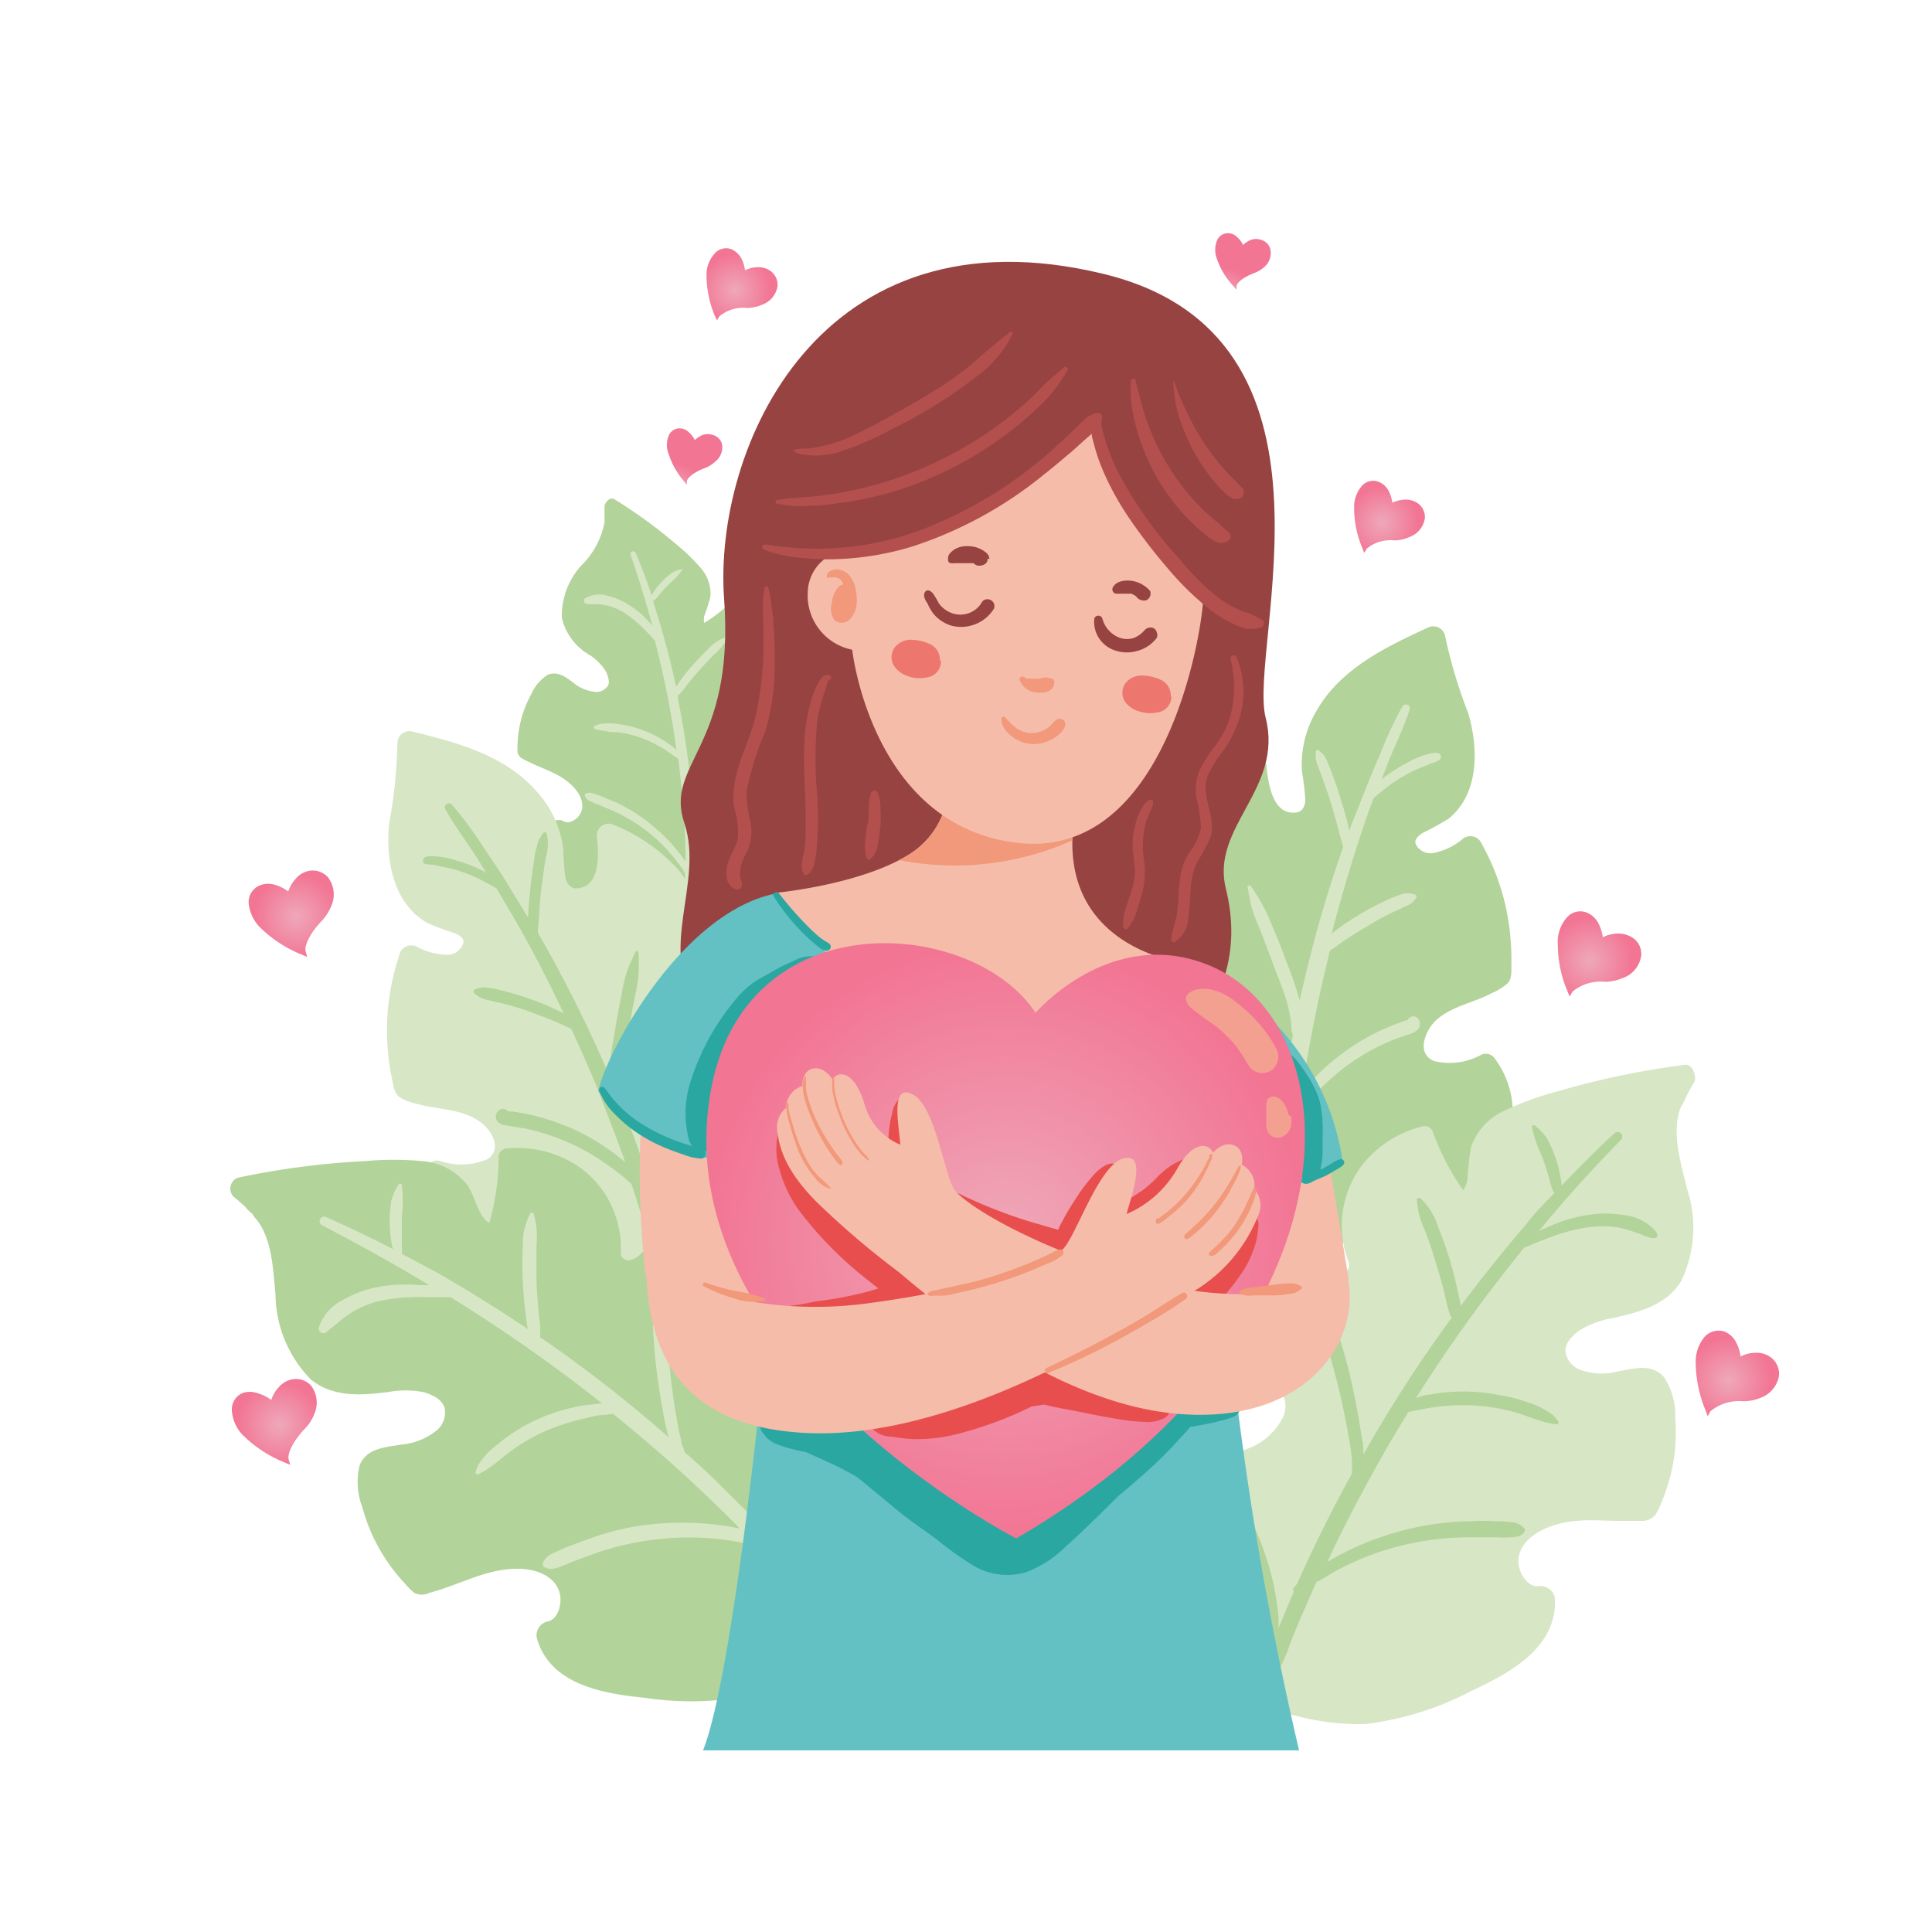 <svg id="Layer_1" data-name="Layer 1" xmlns="http://www.w3.org/2000/svg" xmlns:xlink="http://www.w3.org/1999/xlink" viewBox="0 0 100 100"><defs><style>.cls-1{fill:#b2d399;}.cls-2{fill:#d7e6c5;}.cls-3{fill:#974341;}.cls-4{fill:#f5bda9;}.cls-5{fill:#63c1c3;}.cls-6{fill:#2aa7a1;}.cls-7{fill:url(#radial-gradient);}.cls-8{fill:#f2987b;}.cls-9{fill:#e84e4d;}.cls-10{fill:#f4a091;}.cls-11{fill:#b34f4d;}.cls-12{fill:#ed766e;}.cls-13{fill:url(#radial-gradient-2);}.cls-14{fill:url(#radial-gradient-3);}.cls-15{fill:url(#radial-gradient-4);}.cls-16{fill:url(#radial-gradient-5);}.cls-17{fill:url(#radial-gradient-6);}.cls-18{fill:url(#radial-gradient-7);}.cls-19{fill:url(#radial-gradient-8);}.cls-20{fill:url(#radial-gradient-9);}</style><radialGradient id="radial-gradient" cx="52.05" cy="64.23" r="15.44" gradientUnits="userSpaceOnUse"><stop offset="0" stop-color="#efa8b9"/><stop offset="1" stop-color="#f27594"/></radialGradient><radialGradient id="radial-gradient-2" cx="67.42" cy="-532.23" r="1.86" gradientTransform="translate(-269.12 441.49) rotate(32.2)" xlink:href="#radial-gradient"/><radialGradient id="radial-gradient-3" cx="88.59" cy="-518.77" r="2.2" gradientTransform="translate(-269.12 441.49) rotate(32.2)" xlink:href="#radial-gradient"/><radialGradient id="radial-gradient-4" cx="30.71" cy="-484.93" r="2.2" gradientTransform="translate(96.33 526.55) rotate(-13.22)" xlink:href="#radial-gradient"/><radialGradient id="radial-gradient-5" cx="106.25" cy="-504.22" r="2.2" gradientTransform="translate(-269.12 441.49) rotate(32.2)" xlink:href="#radial-gradient"/><radialGradient id="radial-gradient-6" cx="23.85" cy="-459.54" r="2.2" gradientTransform="translate(96.33 526.55) rotate(-13.22)" xlink:href="#radial-gradient"/><radialGradient id="radial-gradient-7" cx="32.66" cy="-524.56" r="1.86" gradientTransform="translate(-269.12 441.49) rotate(32.2)" xlink:href="#radial-gradient"/><radialGradient id="radial-gradient-8" cx="35.26" cy="-516.2" r="1.29" gradientTransform="matrix(1.07, 0.25, -0.26, 1.08, -137.03, 574.13)" xlink:href="#radial-gradient"/><radialGradient id="radial-gradient-9" cx="58.33" cy="-530.93" r="1.29" gradientTransform="matrix(1.07, 0.25, -0.26, 1.08, -137.03, 574.13)" xlink:href="#radial-gradient"/></defs><path class="cls-1" d="M31.29,27v-.15a.33.33,0,0,1,0-.14c0-.17,0-.33,0-.5s.27-.52.51-.37A25.73,25.73,0,0,1,35,28.17a10,10,0,0,1,1.28,1.24,2,2,0,0,1,.49,1.48,10.21,10.21,0,0,1-.32,1,.83.83,0,0,0,0,.35v0h0v0A7.39,7.39,0,0,0,38,31a.25.25,0,0,1,.36,0,3.42,3.42,0,0,1,1.23,1.94,3.09,3.09,0,0,1-.47,2.36,2.38,2.38,0,0,1-.44.51.08.08,0,0,1,0,0,.27.27,0,0,0,0,.3.69.69,0,0,0,.46.12c.48,0,1-.28,1.5-.31a1.37,1.37,0,0,1,1.35.84,3.26,3.26,0,0,1,.21,1.45,2.49,2.49,0,0,1-.41,1.35,1.62,1.62,0,0,1-1.29.67,8.2,8.2,0,0,0-1.4-.06.83.83,0,0,0-.55.9,2,2,0,0,0,.54,1.19,2.18,2.18,0,0,0,2.6.48,1.83,1.83,0,0,0,.58-.42.32.32,0,0,1,.51.17A6.17,6.17,0,0,1,41.31,48a5.21,5.21,0,0,1-.59.56A3.6,3.6,0,0,1,40,49a.15.15,0,0,1-.16,0,9.6,9.6,0,0,1-3.66.44,7.84,7.84,0,0,1-3.82-.75,9.7,9.7,0,0,1-2.66-2.37c-.84-1-1.86-2.34-1.14-3.69a.45.45,0,0,1,.61-.12.47.47,0,0,0,.25.05.74.74,0,0,0,.34-.14.78.78,0,0,0,.27-.3.74.74,0,0,0,.11-.39c0-.68-.63-1.24-1.2-1.57-.39-.22-.81-.38-1.22-.56-.21-.1-.42-.19-.62-.3a.52.52,0,0,1-.31-.34,3.38,3.38,0,0,1,0-.45,5.7,5.7,0,0,1,.71-2.58,2.19,2.19,0,0,1,.85-1c.53-.23,1,.16,1.38.45a2.1,2.1,0,0,0,1.07.43.7.7,0,0,0,.69-.36.61.61,0,0,0,0-.33,1.25,1.25,0,0,0-.19-.46,2.75,2.75,0,0,0-.77-.75,3,3,0,0,1-1.45-1.94,3.88,3.88,0,0,1,1-2.69,4.24,4.24,0,0,0,1.2-2.2Z"/><path class="cls-2" d="M30.38,30.92a1.42,1.42,0,0,1,1.11-.07,3.24,3.24,0,0,1,1.09.48,4.47,4.47,0,0,1,1,.84,2,2,0,0,1,.19.22c-.34-1.23-.71-2.46-1.13-3.66a.14.14,0,0,1,.27-.1c.3.71.57,1.43.82,2.17h0l.16-.25a3.55,3.55,0,0,1,.4-.47,3,3,0,0,1,.46-.41,1.48,1.48,0,0,1,.54-.21s.06,0,0,.07a5.12,5.12,0,0,1-.36.43c-.14.13-.28.25-.41.39a5.14,5.14,0,0,0-.38.42c-.06.07-.12.15-.19.22a.44.44,0,0,1-.15.12c.13.41.26.82.38,1.23.31,1.06.58,2.12.82,3.2.08-.13.16-.25.25-.37.22-.29.44-.57.68-.83s.49-.53.75-.77a1.92,1.92,0,0,1,.86-.57s.1,0,.08.07a2.42,2.42,0,0,1-.62.77c-.24.24-.46.48-.69.73s-.44.5-.65.76-.2.27-.31.4l-.15.18-.11.08a1.62,1.62,0,0,1,0,.19,41.32,41.32,0,0,1,.7,4.83c.07-.14.15-.27.23-.41.27-.41.55-.82.84-1.22s.6-.78.93-1.16c.15-.18.31-.36.48-.53a1.74,1.74,0,0,1,.29-.25l.33-.18s.14,0,.1.08-.1.22-.16.33a2.34,2.34,0,0,1-.2.27c-.15.18-.32.35-.48.53-.31.36-.62.72-.91,1.1s-.57.76-.84,1.16a6.49,6.49,0,0,0-.39.62c-.06.1-.1.2-.15.3l0,0c.06.76.1,1.53.12,2.3,0,.51,0,1,0,1.53,0,.05,0,.1,0,.16a.09.09,0,0,1,0,.11c0,.13,0,.26,0,.38,0,.28,0,.56,0,.85a2,2,0,0,1,.13-.25,9.18,9.18,0,0,1,.67-1,9,9,0,0,1,1.73-1.7c.33-.25.74-.61,1.18-.54a.08.08,0,0,1,.06.11c-.15.36-.53.54-.83.76a9.89,9.89,0,0,0-.88.72,11.3,11.3,0,0,0-1.49,1.75c-.21.31-.39.64-.61.94v.05a2.17,2.17,0,0,1,0,.26,1.67,1.67,0,0,1-.08.3.23.23,0,0,1-.23.13.23.23,0,0,1-.18-.19,4.27,4.27,0,0,1,0-1l0-1c0-.39,0-.77,0-1.15l0,0c-.13-.19-.26-.39-.41-.57A8.47,8.47,0,0,0,31.8,42L31,41.66a3,3,0,0,1-.41-.17,1,1,0,0,1-.22-.13,1,1,0,0,1-.1-.17.11.11,0,0,1,.06-.13.53.53,0,0,1,.35,0,3.12,3.12,0,0,1,.43.15l.77.32a8.13,8.13,0,0,1,1.31.76,9.3,9.3,0,0,1,2.08,2l.21.3v-.08c0-1.3-.09-2.61-.22-3.9l-.15-1.33-.24-.16c-.16-.12-.33-.24-.51-.35a6.84,6.84,0,0,0-1.15-.57,5.9,5.9,0,0,0-1.24-.3c-.2,0-.41,0-.62-.06a2.74,2.74,0,0,1-.62-.13s0-.09,0-.11a1.47,1.47,0,0,1,.22-.1l.26-.05a2.53,2.53,0,0,1,.55,0,5.73,5.73,0,0,1,1,.18,5.8,5.8,0,0,1,1.91.91,4,4,0,0,1,.34.27,47.2,47.2,0,0,0-1.12-5.66l-.15-.17-.42-.43a6.3,6.3,0,0,0-.93-.78,3.13,3.13,0,0,0-.93-.42,4.5,4.5,0,0,0-.51-.08,4.75,4.75,0,0,1-.53,0A.14.14,0,0,1,30.38,30.92Z"/><path class="cls-1" d="M76.69,43.67a.63.63,0,0,0-1-.23,3.35,3.35,0,0,1-1.55.72.86.86,0,0,1-.85-.44c-.12-.25.12-.46.35-.61A13.48,13.48,0,0,0,75,42.36c1.58-1.31,1.52-3.64,1-5.43a25.66,25.66,0,0,1-1.2-4,.62.62,0,0,0-.86-.46c-2.17,1-4.51,2.11-5.76,4.26a5.45,5.45,0,0,0-.79,3.22,11.39,11.39,0,0,1,.17,1.43c0,.37-.16.65-.51.68-1.23.11-1.41-1.6-1.51-2.49a.61.61,0,0,0-1-.38,9.38,9.38,0,0,0-2.8,2.88,4,4,0,0,0-.17,3.58A4.29,4.29,0,0,0,62.76,47c.32.26.71.64.63,1a.76.76,0,0,1-.19.33,1.88,1.88,0,0,1-.4.29,1.46,1.46,0,0,1-1,.12c-1.16-.35-1.66-1.86-2-2.87a.59.59,0,0,0-.9-.21,4.22,4.22,0,0,0-1.29,3.41,6.08,6.08,0,0,0,1.6,3.62,12.34,12.34,0,0,0,1.58,1.49l.79.61c.2.15.55.33.63.59.15.48-.55.91-.92,1a2.85,2.85,0,0,1-1.88-.27c-1.46-.69-2.25-2.25-3-3.62a.56.56,0,0,0-1.06.16,9.84,9.84,0,0,0,5.1,10.08,6.19,6.19,0,0,0,.63.32,11.81,11.81,0,0,0,1.07.53,12.66,12.66,0,0,0,5.61.91,18.69,18.69,0,0,0,5.81-1.24,7.66,7.66,0,0,0,4.11-3.33,4.68,4.68,0,0,0-.34-5.17.56.56,0,0,0-.66-.16,3.42,3.42,0,0,1-2.46.33c-.89-.39-.49-1.45,0-2,.79-.83,2.05-1,3-1.52a2.9,2.9,0,0,0,.82-.51c.24-.25.18-.72.19-1.06a13.52,13.52,0,0,0-.13-2A12.07,12.07,0,0,0,76.69,43.67Z"/><path class="cls-2" d="M74.58,39.12c-.08-.27-.57-.11-.75-.07a4.38,4.38,0,0,0-.92.39,6.75,6.75,0,0,0-.82.48c-.2.13-.39.27-.57.41.1-.28.21-.56.32-.84.37-.92.82-1.83,1.13-2.77.08-.23-.26-.36-.38-.16A19.22,19.22,0,0,0,71.45,39c-.35.8-.68,1.61-1,2.42C70.24,42,70,42.5,69.84,43h0a15,15,0,0,0-.39-1.46c-.14-.48-.29-.94-.47-1.41-.09-.24-.18-.48-.28-.72a2.85,2.85,0,0,0-.16-.3c-.08-.11-.19-.17-.27-.27a.1.1,0,0,0-.17.07c0,.11,0,.23,0,.34a1.89,1.89,0,0,0,.09.34c.08.23.18.46.26.69.17.47.33.93.47,1.4s.27.92.39,1.39c.06.24.12.47.2.71l0,.1c-.3.83-.57,1.67-.83,2.52-.55,1.77-1,3.57-1.41,5.38a19.28,19.28,0,0,0-.64-1.9c-.26-.69-.52-1.37-.8-2a8,8,0,0,0-.46-1,8.61,8.61,0,0,0-.62-1,.09.09,0,0,0-.17.07c.06.36.13.72.22,1.07a9,9,0,0,0,.38,1c.26.66.51,1.32.76,2s.52,1.29.71,2a8.4,8.4,0,0,1,.19,1c0,.18,0,.36.08.55v0q-.3,1.62-.54,3.24c-.14,1-.26,2-.37,3,0,.09,0,.18,0,.28l-.23-.23A4.9,4.9,0,0,0,64.52,59a5.29,5.29,0,0,0-1.46-.46,2.85,2.85,0,0,0-.77,0,2,2,0,0,0-.73.29.11.11,0,0,0,0,.2c.22,0,.42.14.64.18s.44,0,.66.08a4.9,4.9,0,0,1,2.39,1.11,4.25,4.25,0,0,1,.48.47,1.29,1.29,0,0,1,.16.17,2.46,2.46,0,0,1,0,.26A4.14,4.14,0,0,0,66,62.8c.07.21.41.3.52.07a2.43,2.43,0,0,0,.2-.63,4.91,4.91,0,0,0,.06-.67c0-.45.07-.89.12-1.34.07-.85.17-1.7.28-2.54.11-.16.23-.31.35-.46a13.92,13.92,0,0,1,1.31-1.35,10.93,10.93,0,0,1,3.14-2c.32-.14.66-.25,1-.36a.82.82,0,0,0,.44-.28.43.43,0,0,0-.05-.55.32.32,0,0,0-.51.11l0,0-.22.06-.42.15c-.29.12-.59.24-.87.38a10.74,10.74,0,0,0-1.57.92,11.1,11.1,0,0,0-2.4,2.24c.2-1.38.45-2.76.73-4.13.22-1.07.46-2.14.73-3.21l.51-.36c.43-.31.89-.59,1.35-.86A14.69,14.69,0,0,1,72,47.26c.23-.11.48-.21.71-.33a1.12,1.12,0,0,0,.6-.47.1.1,0,0,0-.06-.15,1.11,1.11,0,0,0-.78,0,6.74,6.74,0,0,0-.74.3,16,16,0,0,0-1.47.79,12.54,12.54,0,0,0-1.33.92q.8-3.09,1.84-6.11l.33-.9.36-.3q.36-.3.75-.57c.28-.18.56-.34.85-.49s.59-.25.88-.38S74.66,39.39,74.58,39.12Z"/><path class="cls-2" d="M87.08,57.18l.11-.22a1,1,0,0,0,.09-.21c.13-.25.26-.49.41-.73s-.06-1-.52-.9a42.14,42.14,0,0,0-6.48,1.35,15.88,15.88,0,0,0-2.78,1,3.26,3.26,0,0,0-1.77,1.89,16.37,16.37,0,0,0-.19,1.7,1.31,1.31,0,0,1-.22.54l0,0s0,0,0,0l0,0a12.79,12.79,0,0,1-1.56-3,.44.44,0,0,0-.53-.3,5.65,5.65,0,0,0-3.2,2.09,5.2,5.2,0,0,0-.61,5,.36.36,0,0,1,0,.09.4.4,0,0,1-.09.27.43.43,0,0,1-.19.15,1.2,1.2,0,0,1-.78-.15c-.72-.33-1.3-1.1-2-1.49a2.28,2.28,0,0,0-2.61.34,5.29,5.29,0,0,0-1.32,2A4.17,4.17,0,0,0,62.46,69a2.67,2.67,0,0,0,1.48,1.91,13.17,13.17,0,0,1,2.16.87,1.37,1.37,0,0,1,.21,1.75,3.3,3.3,0,0,1-1.64,1.42,3.66,3.66,0,0,1-4.25-1.06,3.86,3.86,0,0,1-.6-1,.51.51,0,0,0-.88-.1,10.27,10.27,0,0,0-1.51,9.39A8.46,8.46,0,0,0,58,83.34a6.49,6.49,0,0,0,.84,1.13.3.3,0,0,0,.25.09,16,16,0,0,0,5.23,3.18,13.09,13.09,0,0,0,6.3,1.5A15.77,15.77,0,0,0,76.2,87.5c2-.93,4.43-2.26,4.28-4.79a.76.76,0,0,0-.85-.61.66.66,0,0,1-.4-.09,1.25,1.25,0,0,1-.42-.44,1.55,1.55,0,0,1-.21-.65,1.34,1.34,0,0,1,.11-.67c.46-1,1.81-1.44,2.89-1.53.75-.07,1.49,0,2.24,0,.38,0,.76,0,1.14,0a.87.87,0,0,0,.7-.31,3.36,3.36,0,0,0,.32-.66,9.19,9.19,0,0,0,.71-4.39,3.54,3.54,0,0,0-.59-2.09c-.65-.72-1.58-.43-2.39-.28a3.35,3.35,0,0,1-1.91-.08,1.19,1.19,0,0,1-.8-1,1,1,0,0,1,.19-.52,2.22,2.22,0,0,1,.61-.57,5,5,0,0,1,1.67-.6c1.34-.3,2.77-.66,3.53-1.92a6.4,6.4,0,0,0,.3-4.77C87,60.2,86.49,58.59,87,57.3A.61.61,0,0,1,87.08,57.18Z"/><path class="cls-1" d="M85.73,63.78a2.45,2.45,0,0,0-1.63-.88,6,6,0,0,0-2,0,7.86,7.86,0,0,0-2,.62l-.45.2C81,62.08,82.44,60.48,83.9,59a.24.24,0,0,0-.34-.34c-.94.87-1.85,1.78-2.73,2.71h0a4,4,0,0,0-.07-.5,5.7,5.7,0,0,0-.27-1,6,6,0,0,0-.41-.93,2.62,2.62,0,0,0-.67-.7c-.06,0-.12,0-.11.09a4.82,4.82,0,0,0,.25.9c.11.29.25.57.35.86s.2.59.28.89.08.32.13.47a.89.89,0,0,0,.15.29c-.49.53-1,1-1.43,1.59-1.19,1.38-2.33,2.81-3.43,4.27a5.88,5.88,0,0,0-.14-.73c-.12-.58-.27-1.16-.44-1.73s-.38-1.12-.6-1.67A3.29,3.29,0,0,0,73.5,62c-.06,0-.16,0-.16.06a4.06,4.06,0,0,0,.4,1.59c.19.51.37,1,.54,1.57s.32,1.06.46,1.6c.06.27.12.55.19.82s.07.25.11.37a1.24,1.24,0,0,0,.1.2l-.19.26a69.35,69.35,0,0,0-4.38,6.82c0-.26,0-.52-.07-.78-.12-.81-.26-1.62-.43-2.43s-.36-1.6-.6-2.38c-.11-.38-.22-.76-.36-1.14a3,3,0,0,0-.26-.58c-.12-.18-.27-.32-.39-.5s-.22-.06-.2.06,0,.4,0,.6a3.45,3.45,0,0,0,.11.54c.11.38.25.76.36,1.14.23.75.44,1.52.62,2.29s.34,1.55.47,2.33a9.87,9.87,0,0,1,.16,1.2c0,.19,0,.38,0,.57v.06c-.62,1.12-1.21,2.26-1.77,3.4-.37.76-.72,1.53-1.07,2.3l-.17.21a.17.17,0,0,0,0,.21c-.08.19-.17.38-.25.58-.18.42-.36.86-.54,1.29,0-.16,0-.31,0-.46a13,13,0,0,0-.31-2A15.4,15.4,0,0,0,64.41,78c-.33-.6-.69-1.43-1.41-1.64a.13.13,0,0,0-.16.13,3.41,3.41,0,0,0,.72,1.72,15.7,15.7,0,0,1,.83,1.7,18,18,0,0,1,1,3.68c.1.6.15,1.23.28,1.83l0,.09c0,.13-.11.26-.16.4a2.85,2.85,0,0,0-.08.51.35.35,0,0,0,.26.34.36.36,0,0,0,.4-.16,7.14,7.14,0,0,0,.68-1.52c.2-.49.4-1,.61-1.47s.5-1.17.77-1.75l.06,0c.34-.19.67-.4,1-.58a13.77,13.77,0,0,1,2.12-.93A14.89,14.89,0,0,1,76,79.57c.49,0,1,0,1.47,0a5.86,5.86,0,0,0,.73,0,1.4,1.4,0,0,0,.41-.06.71.71,0,0,0,.27-.18.16.16,0,0,0,0-.23.83.83,0,0,0-.5-.29,6.34,6.34,0,0,0-.75-.07c-.46,0-.92-.05-1.39,0a14.12,14.12,0,0,0-2.51.23,15.18,15.18,0,0,0-4.49,1.57l-.54.3.06-.12c.93-2,1.94-3.87,3-5.74.37-.64.75-1.27,1.14-1.9l.46-.09c.34-.06.67-.13,1-.17a10.94,10.94,0,0,1,2.14-.06,9.79,9.79,0,0,1,2.08.39c.33.1.65.23,1,.34a4.32,4.32,0,0,0,1,.23c.09,0,.11-.11.07-.16s-.17-.22-.26-.31A3.41,3.41,0,0,0,80,73a3.12,3.12,0,0,0-.83-.38,8.72,8.72,0,0,0-1.67-.43,9.42,9.42,0,0,0-3.51,0c-.22,0-.46.1-.7.17a80.65,80.65,0,0,1,5.6-7.78l.34-.14c.31-.14.62-.26.94-.37a9.2,9.2,0,0,1,1.93-.53,5,5,0,0,1,1.69,0,6.18,6.18,0,0,1,.84.24c.28.09.53.22.83.29S85.85,64,85.73,63.78Z"/><path class="cls-2" d="M20.67,49.4a.64.64,0,0,1,.9-.4,3.43,3.43,0,0,0,1.65.42.89.89,0,0,0,.76-.6c.06-.26-.21-.43-.47-.53a11.94,11.94,0,0,1-1.37-.51c-1.8-1-2.18-3.28-2-5.14a25.41,25.41,0,0,0,.43-4.16.62.62,0,0,1,.76-.62c2.32.57,4.82,1.23,6.45,3.11a5.39,5.39,0,0,1,1.38,3,13.55,13.55,0,0,0,.1,1.43c.09.37.29.61.63.58,1.23-.12,1.09-1.84,1-2.73a.61.61,0,0,1,.89-.55A9.15,9.15,0,0,1,35.1,45a4,4,0,0,1,.83,3.49,4.36,4.36,0,0,1-1,1.55c-.26.32-.58.76-.43,1.09a.67.67,0,0,0,.24.29,1.57,1.57,0,0,0,.45.21,1.48,1.48,0,0,0,1-.07c1.08-.57,1.29-2.14,1.46-3.2a.58.58,0,0,1,.84-.38,4.21,4.21,0,0,1,1.91,3.11,6,6,0,0,1-.9,3.86,13.13,13.13,0,0,1-1.27,1.76l-.66.74c-.17.18-.48.43-.51.7-.06.5.71.79,1.09.81a2.86,2.86,0,0,0,1.8-.61c1.3-1,1.79-2.64,2.23-4.11a.56.56,0,0,1,1.07,0,9.85,9.85,0,0,1-3.13,10.85c-.18.15-.37.29-.56.43s-.63.5-.95.72a12.53,12.53,0,0,1-5.34,1.94A18.22,18.22,0,0,1,27.42,68a7.59,7.59,0,0,1-4.66-2.5,4.65,4.65,0,0,1-.63-5.14.58.58,0,0,1,.62-.28A3.42,3.42,0,0,0,25.23,60c.8-.55.21-1.51-.39-1.94-.94-.68-2.21-.62-3.28-.93a2.76,2.76,0,0,1-.89-.35c-.29-.21-.32-.68-.39-1a12.18,12.18,0,0,1,.39-6.34Z"/><path class="cls-1" d="M21.9,44.54c0-.29.54-.22.72-.21a4.18,4.18,0,0,1,1,.21,8,8,0,0,1,.9.31l.64.31-.48-.77c-.54-.84-1.15-1.65-1.63-2.51-.12-.21.19-.4.34-.23A19.7,19.7,0,0,1,25,43.82c.49.73,1,1.46,1.43,2.2.31.49.61,1,.91,1.49v0c0-.5.06-1,.11-1.51s.12-1,.2-1.46c0-.26.09-.52.15-.77a1.19,1.19,0,0,1,.1-.32,2.53,2.53,0,0,1,.21-.32.1.1,0,0,1,.18,0,3.43,3.43,0,0,1,.06.34,1.94,1.94,0,0,1,0,.34c0,.25-.09.49-.13.73-.07.49-.14,1-.2,1.46s-.1,1-.12,1.44l-.06.73a.41.41,0,0,0,0,.11c.44.76.87,1.54,1.28,2.32.87,1.64,1.66,3.32,2.39,5a19.05,19.05,0,0,1,.28-2c.11-.72.25-1.44.39-2.16a8.66,8.66,0,0,1,.26-1.12,9.47,9.47,0,0,1,.43-1,.09.09,0,0,1,.18,0,10,10,0,0,1,0,1.09,7.83,7.83,0,0,1-.17,1.08c-.14.69-.26,1.39-.39,2.08s-.26,1.37-.32,2.07a6.81,6.81,0,0,0,0,1c0,.19,0,.37,0,.55,0,0,0,0,0,0,.4,1,.78,2,1.14,3.08s.63,1.93.92,2.9c0,.09.05.18.08.26l.18-.25a4.81,4.81,0,0,1,1.08-1.08,5.88,5.88,0,0,1,1.35-.73,3.16,3.16,0,0,1,.75-.18,2.29,2.29,0,0,1,.77.15.12.12,0,0,1,0,.21c-.2.09-.39.21-.6.29s-.42.13-.63.21a4.81,4.81,0,0,0-1.19.62,5.12,5.12,0,0,0-1,.91,5.44,5.44,0,0,0-.39.55l-.13.2a2.17,2.17,0,0,1,.07.24,4,4,0,0,1,.23,1.52c0,.22-.35.37-.49.16a2.14,2.14,0,0,1-.32-.57c-.08-.21-.13-.43-.19-.65-.11-.43-.23-.86-.36-1.3-.23-.81-.48-1.63-.75-2.44-.14-.13-.28-.26-.43-.38a14.68,14.68,0,0,0-1.53-1.09,11.23,11.23,0,0,0-3.47-1.39c-.34-.07-.69-.12-1-.17a.79.79,0,0,1-.49-.19.4.4,0,0,1,0-.54.32.32,0,0,1,.52,0h0l.22,0,.44.07c.32.06.63.12.94.21a12,12,0,0,1,1.71.6,11.31,11.31,0,0,1,2.77,1.76c-.46-1.32-1-2.63-1.48-3.92-.42-1-.86-2-1.32-3l-.57-.26c-.48-.22-1-.41-1.48-.59a13.68,13.68,0,0,0-1.54-.47c-.25-.06-.51-.11-.76-.18a1.21,1.21,0,0,1-.67-.35.11.11,0,0,1,0-.17,1.13,1.13,0,0,1,.77-.09,6.74,6.74,0,0,1,.78.16c.54.14,1.08.31,1.6.5a13.07,13.07,0,0,1,1.48.66c-.91-1.93-1.89-3.82-3-5.66l-.49-.83-.4-.22c-.28-.15-.56-.3-.85-.42a7.32,7.32,0,0,0-.93-.33c-.31-.09-.62-.13-.93-.21S21.87,44.81,21.9,44.54Z"/><path class="cls-1" d="M13.08,62.85l-.18-.16a.86.86,0,0,1-.16-.18c-.2-.19-.4-.37-.63-.55a.6.6,0,0,1,.2-1,41.34,41.34,0,0,1,6.56-.86,16.26,16.26,0,0,1,3,0,3.27,3.27,0,0,1,2.29,1.2c.34.47.45,1.06.74,1.54a1.38,1.38,0,0,0,.38.44l0,0h.05a12.43,12.43,0,0,0,.48-3.38.43.43,0,0,1,.39-.45,5.69,5.69,0,0,1,3.72.91,5.12,5.12,0,0,1,2.14,3.36,4.69,4.69,0,0,1,.07,1.12s0,.07,0,.1a.43.43,0,0,0,.17.22.46.46,0,0,0,.23.08,1.13,1.13,0,0,0,.69-.4c.57-.54.86-1.46,1.44-2.08a2.27,2.27,0,0,1,2.58-.54,5.51,5.51,0,0,1,1.93,1.49,4.29,4.29,0,0,1,1.05,2.09,2.68,2.68,0,0,1-.77,2.29c-.53.55-1.32.89-1.75,1.53a1.38,1.38,0,0,0,.38,1.72,3.26,3.26,0,0,0,2,.8,3.65,3.65,0,0,0,3.66-2.4A3.73,3.73,0,0,0,44,68.6a.52.52,0,0,1,.8-.39,10.26,10.26,0,0,1,4.52,8.37,8.73,8.73,0,0,1-.07,1.35,6.34,6.34,0,0,1-.43,1.34.26.26,0,0,1-.2.17,15.94,15.94,0,0,1-3.89,4.73,13.13,13.13,0,0,1-5.45,3.5,16,16,0,0,1-5.89.21c-2.17-.22-4.93-.67-5.61-3.11a.74.74,0,0,1,.59-.85.66.66,0,0,0,.35-.22,1.22,1.22,0,0,0,.25-.56,1.38,1.38,0,0,0,0-.67,1.31,1.31,0,0,0-.32-.6c-.78-.82-2.18-.76-3.24-.49-.72.18-1.41.47-2.11.72-.36.13-.72.25-1.09.35a.85.85,0,0,1-.76,0,3.65,3.65,0,0,1-.52-.52A9.29,9.29,0,0,1,18.75,78a3.6,3.6,0,0,1-.13-2.17c.37-.89,1.35-.92,2.16-1.06a3.35,3.35,0,0,0,1.78-.7A1.2,1.2,0,0,0,23,72.82a1.08,1.08,0,0,0-.36-.44,2.25,2.25,0,0,0-.76-.33,4.84,4.84,0,0,0-1.78,0c-1.36.17-2.83.3-4-.64A6.37,6.37,0,0,1,14.26,67c-.13-1.3-.17-3-1.09-4Z"/><path class="cls-2" d="M16.53,68.64a2.4,2.4,0,0,1,1.25-1.37,5.79,5.79,0,0,1,1.85-.67,7.79,7.79,0,0,1,2.1-.08l.49,0c-1.82-1.09-3.68-2.13-5.56-3.1a.24.24,0,0,1,.21-.43c1.17.52,2.33,1.07,3.47,1.66h0a2.56,2.56,0,0,1-.1-.48,7,7,0,0,1-.07-1,6.77,6.77,0,0,1,.08-1,2.52,2.52,0,0,1,.4-.88c0-.06.13,0,.14,0a5.81,5.81,0,0,1,.06.93c0,.31-.05.62-.05.93s0,.63,0,.94c0,.16,0,.32,0,.48a.93.93,0,0,1,0,.33c.63.33,1.26.67,1.88,1,1.58.91,3.12,1.87,4.64,2.89-.05-.24-.08-.49-.11-.74-.07-.58-.13-1.18-.15-1.77a17.61,17.61,0,0,1,0-1.78,3.35,3.35,0,0,1,.38-1.68.1.1,0,0,1,.18,0,4.22,4.22,0,0,1,.15,1.62c0,.56,0,1.11,0,1.67s.05,1.1.1,1.66c0,.28.07.56.09.84,0,.13,0,.26,0,.39s0,.14,0,.22l.26.17a71.75,71.75,0,0,1,6.39,5c-.07-.25-.14-.5-.19-.76-.16-.81-.29-1.62-.4-2.43s-.18-1.63-.22-2.45c0-.4,0-.79,0-1.19a4.62,4.62,0,0,1,.06-.64c0-.2.14-.39.2-.59s.19-.14.22,0,.13.37.17.57a3.31,3.31,0,0,1,.07.55c0,.4,0,.8,0,1.19,0,.79.09,1.59.17,2.37s.19,1.58.33,2.36a11.93,11.93,0,0,0,.24,1.19c0,.18.11.36.17.54a.14.14,0,0,0,0,.06c1,.85,1.88,1.73,2.78,2.63.6.59,1.19,1.2,1.77,1.81l.24.14a.16.16,0,0,1,.08.19c.14.16.28.31.43.46l.94,1.05a3.74,3.74,0,0,1-.12-.45,13,13,0,0,1-.35-2,15.1,15.1,0,0,1,.12-4c.11-.69.18-1.58.79-2a.14.14,0,0,1,.2.07A3.58,3.58,0,0,1,42.23,75,16.91,16.91,0,0,0,42,76.86a17.35,17.35,0,0,0,.22,3.81c.1.61.27,1.22.34,1.83l.06.07.28.32a4.09,4.09,0,0,1,.25.46.37.37,0,0,1-.14.41.36.36,0,0,1-.43,0,7.26,7.26,0,0,1-1.14-1.21l-1.06-1.19c-.43-.47-.86-.93-1.3-1.39l-.08,0c-.38-.07-.76-.16-1.14-.22a13.62,13.62,0,0,0-2.3-.17,14.94,14.94,0,0,0-4.6.77q-.69.24-1.38.51c-.22.09-.45.19-.68.27a1.42,1.42,0,0,1-.41.08.85.85,0,0,1-.31-.09.16.16,0,0,1-.08-.21.82.82,0,0,1,.38-.44c.22-.12.45-.22.68-.32.43-.17.86-.34,1.3-.49A13.51,13.51,0,0,1,32.92,79a15.2,15.2,0,0,1,4.76,0l.6.11-.09-.1q-2.28-2.31-4.76-4.42c-.56-.48-1.13-.95-1.7-1.41l-.47.06c-.34,0-.67.1-1,.18a11.23,11.23,0,0,0-2,.64,9.57,9.57,0,0,0-1.83,1.06c-.28.2-.54.43-.81.64a4.84,4.84,0,0,1-.88.56c-.09,0-.15-.07-.12-.14a2.79,2.79,0,0,1,.14-.37,4.06,4.06,0,0,1,.26-.36,3.59,3.59,0,0,1,.66-.63,8.94,8.94,0,0,1,1.43-1,9.48,9.48,0,0,1,3.34-1.11c.22,0,.46-.06.71-.07a80.63,80.63,0,0,0-7.85-5.5l-.37,0-1,0a10.3,10.3,0,0,0-2,.14,4.93,4.93,0,0,0-2.3,1.06,8.75,8.75,0,0,1-.69.55A.24.24,0,0,1,16.53,68.64Z"/><path class="cls-3" d="M57.13,14.18C42.38,10.59,36.91,23.25,37.48,31s-3.1,8.5-2.06,11.6S34,49.1,36.11,52.2,58.51,57,60.92,54.5s3.33-5.29,2.53-8.5,3-5.17,2.06-8.85S70.34,17.39,57.13,14.18Z"/><path class="cls-4" d="M68.81,60.28s.56,3.26,1,5.94c0,0-1.51,1.56-1.7,1.64s-3.94.23-4.25-.08.15-4.48.65-5.24,1.53-2.38,1.8-2.76S68.81,60.28,68.81,60.28Z"/><path class="cls-4" d="M33.27,56.79a47.43,47.43,0,0,0,.12,9c.37,3.31,5.86,3.59,5.93,3.67a4.44,4.44,0,0,0,1.5-2.37,13,13,0,0,0-.5-4.37c-.61-1.49-1.5-4.13-2.22-4.71A7.84,7.84,0,0,0,35,56.91,10.39,10.39,0,0,1,33.27,56.79Z"/><path class="cls-5" d="M69.51,60.24a13,13,0,0,0-8.27-10.41,26.48,26.48,0,0,1-2.35,2.4c-.15-.06-18.64-6-18.64-6-5,.92-8.92,8.36-9.28,10.25,0,0,2,3,8.52,4.2l-.1,11.23s-1.47,14.78-3,18.69H67.24a170.9,170.9,0,0,1-3.53-20.76c0-.18,3.25-8.55,3.25-8.55A4.45,4.45,0,0,0,69.51,60.24Z"/><path class="cls-6" d="M42.14,49.5a1.85,1.85,0,0,0-1.11.26,9.8,9.8,0,0,0-1,.49c-.3.19-.62.35-.93.54a4.4,4.4,0,0,0-.91.81,12.39,12.39,0,0,0-2.4,4.24A5.41,5.41,0,0,0,35.66,59a.83.83,0,0,0,.17.32l-.2-.06c-.27-.08-.53-.17-.79-.27a9.26,9.26,0,0,1-1.45-.71,6.17,6.17,0,0,1-1.16-.87,6.51,6.51,0,0,1-.51-.54c-.15-.19-.29-.4-.45-.58a.16.16,0,0,0-.26.15,3.41,3.41,0,0,0,.84,1.25,7,7,0,0,0,1.21,1,8.08,8.08,0,0,0,1.52.78c.27.11.55.21.82.3a3,3,0,0,0,.88.2.26.26,0,0,0,.22-.39.57.57,0,0,0,.18,0,.84.84,0,0,0,.58-1c0-.1,0-.19-.07-.29s0,0,0-.06a.43.43,0,0,1,0-.05v0h0a3.22,3.22,0,0,1,0-.62.76.76,0,0,1,0-.15v-.15s0-.09,0-.14c0-.21.1-.42.16-.62s.12-.38.19-.57a2.6,2.6,0,0,0,.1-.25l0-.08,0-.1c.14-.32.29-.63.46-.94a15.27,15.27,0,0,1,1.12-1.75h0l.06-.08c0-.06.1-.13.16-.19s.28-.35.41-.53l.27-.4h0l.06-.07.2-.24a4.06,4.06,0,0,1,.81-.68,3.36,3.36,0,0,0,1-.67A.25.25,0,0,0,42.14,49.5Z"/><path class="cls-6" d="M37.18,58.21v-.06h0Z"/><path class="cls-6" d="M69.45,60c-.21,0-.39.14-.57.25s-.34.2-.52.29l0,0,0-.11a4,4,0,0,0,.1-.92c0-.26,0-.53,0-.8A6.83,6.83,0,0,0,68.31,57a5.13,5.13,0,0,0-.69-1.41,6.37,6.37,0,0,0-.44-.62c-.13-.16-.31-.4-.53-.44a.19.19,0,0,0-.23.13,1.24,1.24,0,0,0,.08.63c0,.23.11.45.15.68.08.41,0,.83.1,1.27a13.33,13.33,0,0,1,.08,1.41c0,.52-.06,1-.09,1.54a.81.81,0,0,0,.69.8.21.21,0,0,0-.06.1.14.14,0,0,0,.06.14c.16.11.41,0,.56-.1l.58-.25c.18-.09.35-.19.52-.29l.25-.15c.1-.07.21-.13.24-.26A.19.19,0,0,0,69.45,60Z"/><path class="cls-6" d="M64.14,72.73c-.09-.16-.45-.09-.58,0s-.47.16-.72.22-.61.19-.91.3a.88.88,0,0,0-.32-.66.84.84,0,0,0-1.09.06c-.25.25-.46.54-.7.8l-.38.4-.13.07a2.22,2.22,0,0,0-.57.39c-.26.27-.5.56-.76.83l-.79.8L55.9,77l-.83.67-.39.32-.17.13-.08.07,0,0q-.45.33-.93.63l-.3.21-.17.12a1.3,1.3,0,0,0-.19.22s0,0,0,0l-.14-.07c-.3-.15-.59-.32-.87-.49s-.57-.37-.84-.56L50.56,78l-.18-.13-.14-.11c-.53-.42-1.05-.87-1.56-1.31s-1.1-1-1.68-1.42a5.68,5.68,0,0,0-1-.57.68.68,0,0,0-.18-.26,1.17,1.17,0,0,0-.66-.27l-.3,0-.73-.08-.77-.08-.35,0h-.09l-.15,0c-.48-.07-1-.17-1.44-.26-.24,0-.48-.11-.72-.14a2,2,0,0,0-.49,0,1,1,0,0,0-.24,0l-.13,0c-.06,0-.08,0-.05,0a.48.48,0,0,0-.21.8c.05.06.14.19.22.27a2.09,2.09,0,0,0,.39.27A6.52,6.52,0,0,0,41,75c.24.07.49.12.74.17l.71.32c.38.18.76.34,1.13.53l.51.28.23.13.12.09.08.06c.62.51,1.22,1,1.85,1.53s1.43,1.06,2.14,1.59a16.16,16.16,0,0,0,2,1.41,3.43,3.43,0,0,0,2.59.27A5.84,5.84,0,0,0,55.21,80c.61-.53,1.18-1.1,1.76-1.66l.93-.92c.74-.61,1.46-1.24,2.15-1.9.29-.29.57-.57.84-.87s.49-.51.71-.79c.48-.08,1-.17,1.44-.29a5.75,5.75,0,0,0,.71-.2C64,73.31,64.29,73,64.14,72.73Z"/><path class="cls-4" d="M49.09,40.43A4.32,4.32,0,0,1,47,44.26c-2.5,1.53-6.74,1.94-6.74,1.94s3.63,6.13,9.19,6.54,11.8-2.91,11.8-2.91S53.89,49,55.83,41.2c0,0-4.7-1.84-5-1.79A12.18,12.18,0,0,0,49.09,40.43Z"/><path class="cls-7" d="M52.6,79.63s-18.12-9.31-15.84-23c1.68-10.1,13.59-9.15,16.84-4.21,0,0,3.9-4.55,9-2.45C70.25,53.16,70.51,69.21,52.6,79.63Z"/><path class="cls-8" d="M55.5,43.5a9.72,9.72,0,0,1,.33-2.3s-4.7-1.84-5-1.79a12.18,12.18,0,0,0-1.73,1A4.32,4.32,0,0,1,47,44.26a5,5,0,0,1-.46.26A14.94,14.94,0,0,0,55.5,43.5Z"/><path class="cls-4" d="M44.36,28.49a2.24,2.24,0,0,0-2.55,2.14,2.87,2.87,0,0,0,2.3,3s1,9.14,8.58,10S62.18,33,62.28,31c0,0-5.25-5.57-5.56-9.09C56.72,22,50.75,28.23,44.36,28.49Z"/><path class="cls-8" d="M44.29,30.51a1.54,1.54,0,0,0-.3-.69.91.91,0,0,0-.66-.35.75.75,0,0,0-.33.07.38.38,0,0,0-.13.09.46.46,0,0,0-.07.16.08.08,0,0,0,.12.1l.09,0,.07,0a.37.37,0,0,1,.18,0,.46.46,0,0,1,.28.15.67.67,0,0,1,.1.21.49.49,0,0,0-.25.14,1.4,1.4,0,0,0-.33.79,1.06,1.06,0,0,0,.13.92.59.59,0,0,0,.86-.12,1.27,1.27,0,0,0,.29-.71A2.65,2.65,0,0,0,44.29,30.51Z"/><path class="cls-9" d="M48.08,65.65c-.07,0-.07,0,0,0a.38.38,0,0,0-.21,0,1,1,0,0,0-.44.15l-.23.14h0l-.47-.34-.24-.18-.13-.09v0c-.64-.49-1.26-1-1.87-1.53l-.21-.17L44,63.39c-.16-.12-.31-.25-.46-.38l-.47-.39-.41-.34a6.2,6.2,0,0,1-1.4-1.67,5.08,5.08,0,0,1-.43-1.12,4.11,4.11,0,0,1-.12-.61c0-.2,0-.41,0-.62a.13.13,0,0,0-.24-.07,2.53,2.53,0,0,0-.28,1.11,3.36,3.36,0,0,0,.13,1.14,6.67,6.67,0,0,0,1,2.16,19.42,19.42,0,0,0,3.56,3.63l.58.46-.23.07c-.32.1-.65.18-1,.26a19.23,19.23,0,0,1-2,.34,17.93,17.93,0,0,1-2.18.33.07.07,0,0,0,0,.13,2.05,2.05,0,0,0,1.11.29c.37,0,.73,0,1.1,0,.72,0,1.44-.08,2.15-.15a11.36,11.36,0,0,0,2.16-.45l0,0,.06,0a1.28,1.28,0,0,0,1,.23.69.69,0,0,0,.48-.83l-.06-.16a.91.91,0,0,0,.37-.58A.46.46,0,0,0,48.08,65.65Z"/><path class="cls-9" d="M47.11,59.67c0-.06,0-.12,0-.18a.5.5,0,0,0,0-.12c0-.07,0-.08,0,0,0-.26-.06-.48-.08-.79s0-.53,0-.79a1.9,1.9,0,0,0-.05-.86.28.28,0,0,0-.39-.1,1.41,1.41,0,0,0-.42.84,4.69,4.69,0,0,0-.16.91,4,4,0,0,0,0,.85,1.84,1.84,0,0,0,.33,1.08.51.51,0,0,0,.85-.22A1.41,1.41,0,0,0,47.11,59.67Z"/><path class="cls-9" d="M57.9,60.42c-.34-.49-1,.07-1.26.36a9.25,9.25,0,0,0-1,1.33,13,13,0,0,0-.81,1.4l-.06.14-.23-.06-.82-.24c-.53-.15-1.06-.32-1.58-.51s-1-.38-1.49-.59l-.76-.34a1.74,1.74,0,0,0-.83-.24.19.19,0,0,0-.18.24,1.61,1.61,0,0,0,.57.62l.72.53c.5.36,1,.71,1.53,1a9,9,0,0,0,1.7.85,8.39,8.39,0,0,0,.85.27h0v0a.57.57,0,0,0,.29.51.64.64,0,0,0,.3.08.56.56,0,0,0,.51-.29,1.91,1.91,0,0,0,.16-.32.81.81,0,0,0,.36-.8.7.7,0,0,0,0-.14,2,2,0,0,1,.1-.26,12.8,12.8,0,0,1,.59-1.31,13.74,13.74,0,0,1,.76-1.27,3.16,3.16,0,0,1,.38-.44C57.8,60.87,58.05,60.63,57.9,60.42Z"/><path class="cls-9" d="M61.6,59.89a3.77,3.77,0,0,0-.92.4,4.19,4.19,0,0,0-.8.66,5.88,5.88,0,0,1-.76.67c-.29.19-.58.39-.89.58s-1.1.51-.94,1.11a.61.61,0,0,0,.62.43,1.51,1.51,0,0,0,.7-.3A7.29,7.29,0,0,0,60.34,62a8.5,8.5,0,0,0,.72-1,10.13,10.13,0,0,1,.61-1A.08.08,0,0,0,61.6,59.89Z"/><path class="cls-9" d="M64.93,62.84a.26.26,0,0,0-.3,0,.87.87,0,0,0-.36.48c-.09.2-.2.39-.31.59a11.55,11.55,0,0,1-.67,1.1,11.21,11.21,0,0,1-.82,1c-.3.33-.62.65-.95,1a3,3,0,0,0-.48.58,1.72,1.72,0,0,0-.09.19c0-.06,0-.16,0,.06a.51.51,0,0,0,0,.4.7.7,0,0,0,.92.2,2.45,2.45,0,0,0,.63-.48,12.11,12.11,0,0,0,1.83-2.15A5.75,5.75,0,0,0,65,64.33a3.88,3.88,0,0,0,.12-.76A.83.83,0,0,0,64.93,62.84Z"/><path class="cls-9" d="M60.37,72.75a.46.46,0,0,0-.18-.13,2.15,2.15,0,0,0-.87-.22c-.33-.05-.65-.11-1-.18s-.69-.15-1-.23a.62.62,0,0,0-.14-.36.64.64,0,0,0-.68-.23l-.33-.05-.5,0H55.5a.69.69,0,0,0,0-.68.78.78,0,0,0-.87-.35,3.89,3.89,0,0,0-1,.47l-.16.09a1.2,1.2,0,0,0-.5,0l-.19.08h0a.3.3,0,0,0-.26.15s0,0-.06.09a.46.46,0,0,0-.06.23l-.49.23-.38.17-.12.05-.25.1a21,21,0,0,1-3.81,1.08c-.35.06-.7.15-1,.19s-.88,0-1.19.25a.36.36,0,0,0,0,.45,1.35,1.35,0,0,0,1,.41,8.8,8.8,0,0,0,1.15.13,8.36,8.36,0,0,0,2.17-.25,19.61,19.61,0,0,0,3.92-1.44l0,0h0l.65-.1c.65.17,1.32.27,2,.41s1.35.27,2,.37a8.34,8.34,0,0,0,1.11.11,1.91,1.91,0,0,0,1.06-.17.41.41,0,0,0,.19-.13A.35.35,0,0,0,60.37,72.75Z"/><path class="cls-4" d="M69.78,66.22a19.06,19.06,0,0,1-11.12-.12c-6-1.93-8.65-3.81-9.21-4.45s-1-4.37-2.2-5-.71,1.66-.65,2.6a3.22,3.22,0,0,1-1.88-2.19c-.58-1.79-1.43-1.58-1.63-1.18,0,0-.39-.69-1-.57s-.56.9-.56.9a1.2,1.2,0,0,0-.84,1.13,1.31,1.31,0,0,0-.44,1.3c.11.95.57,2.24,2.38,3.92a43,43,0,0,0,3.77,3.19c.52.36,7.13,6.51,14,7.37S70.43,69.69,69.78,66.22Z"/><path class="cls-4" d="M33.43,65.64a20.21,20.21,0,0,0,11.33,1.84c6.43-.84,9.5-2.22,10.19-2.76s1.87-4.36,3.17-4.75.42,2,.19,2.87a5.5,5.5,0,0,0,2.59-2.29c.92-1.67,1.74-1.3,1.88-.88,0,0,.51-.62,1.09-.39s.4,1,.4,1a1.21,1.21,0,0,1,.65,1.26,1.27,1.27,0,0,1,.21,1.36,8,8,0,0,1-3.45,4,43.22,43.22,0,0,1-4.42,2.47c-.59.26-8.44,5.15-15.54,4.8S33.55,69.27,33.43,65.64Z"/><path class="cls-8" d="M54.91,64.67a.86.86,0,0,0-.38.13l-.44.22-.87.38c-.57.23-1.16.45-1.76.64s-1.17.34-1.77.47l-.89.19-.49.11A.35.35,0,0,0,48,67,.08.08,0,0,0,48,67a.31.31,0,0,0,.31.06l.49,0c.3,0,.59-.1.88-.16.63-.14,1.26-.3,1.88-.49s1.21-.4,1.8-.64l.86-.37a2.12,2.12,0,0,0,.8-.46A.18.18,0,0,0,54.91,64.67Z"/><path class="cls-8" d="M61.18,66.93c-.58.33-1.14.72-1.71,1.07s-1.15.69-1.74,1c-1.17.65-2.38,1.24-3.59,1.82-.14.07,0,.31.11.25a35.44,35.44,0,0,0,3.63-1.73c.59-.32,1.18-.65,1.76-1a19.45,19.45,0,0,0,1.73-1.1C61.56,67.12,61.39,66.8,61.18,66.93Z"/><path class="cls-8" d="M62.75,59.77c0-.09-.18,0-.16.07s0,.12-.05.16l-.11.21c-.06.12-.12.25-.19.37s-.3.48-.47.71a7.18,7.18,0,0,1-1.14,1.26c-.12.1-.23.2-.36.29s-.19.14-.29.22,0,0,0,0a.29.29,0,0,1-.1,0,.08.08,0,0,0-.05.1.37.37,0,0,0,0,.15.16.16,0,0,0,.2,0,2.6,2.6,0,0,0,.38-.27l.36-.28c.23-.2.45-.42.66-.64a6.79,6.79,0,0,0,1-1.52,3.82,3.82,0,0,0,.21-.46A.59.59,0,0,0,62.75,59.77Z"/><path class="cls-8" d="M64.16,60.33a1.45,1.45,0,0,0-.22.36l-.23.4c-.15.26-.31.51-.48.76a10.1,10.1,0,0,1-1.16,1.38l-.38.35-.18.16-.08.07h0a.3.3,0,0,0-.13.18.12.12,0,0,0,.18.13,1.22,1.22,0,0,0,.19-.12l.18-.15.35-.32c.22-.21.43-.44.63-.67a8.83,8.83,0,0,0,1-1.53q.13-.24.24-.48a1.7,1.7,0,0,0,.16-.48A.06.06,0,0,0,64.16,60.33Z"/><path class="cls-8" d="M64.85,61.59a4.16,4.16,0,0,0-.22.48l-.22.48a10.11,10.11,0,0,1-.53.9,6.23,6.23,0,0,1-.67.79c-.12.13-.25.25-.38.37l-.2.18-.08.1s-.06,0,0,0,0,0,0,0,.07.14.14.13a.71.71,0,0,0,.38-.23,6.65,6.65,0,0,0,.65-.65,6.52,6.52,0,0,0,1-1.57c.07-.15.13-.32.19-.48a2.11,2.11,0,0,0,.12-.51A.07.07,0,0,0,64.85,61.59Z"/><path class="cls-8" d="M45,60.07a.64.64,0,0,0-.1-.18l-.15-.16c-.1-.11-.2-.23-.29-.35a5.52,5.52,0,0,1-.48-.77,7.93,7.93,0,0,1-.69-1.77,3.12,3.12,0,0,1-.11-.85c0-.08,0-.16,0-.22a0,0,0,0,0,0,0c-.12.06-.11.3-.11.41a2.31,2.31,0,0,0,.06.52,5.82,5.82,0,0,0,.3,1,7.08,7.08,0,0,0,.86,1.69,3.53,3.53,0,0,0,.34.41l.19.18a.44.44,0,0,0,.23.1S45,60.09,45,60.07Z"/><path class="cls-8" d="M43.6,60.13a2.27,2.27,0,0,0-.29-.4A10.19,10.19,0,0,1,42.26,58a8.06,8.06,0,0,1-.42-1.1,3.15,3.15,0,0,1-.13-.61,5.61,5.61,0,0,0,0-.58,0,0,0,0,0-.05,0,.92.92,0,0,0-.11.46,3.05,3.05,0,0,0,.05.52,5.28,5.28,0,0,0,.33,1,10.4,10.4,0,0,0,.93,1.82c.09.14.19.28.29.41l.14.19a.62.62,0,0,0,.18.18C43.58,60.33,43.64,60.24,43.6,60.13Z"/><path class="cls-8" d="M43,61.49a7.18,7.18,0,0,0-.63-.6,4,4,0,0,1-.55-.73,8.93,8.93,0,0,1-.77-1.89c-.06-.2-.12-.39-.17-.59l-.07-.28a2.91,2.91,0,0,0,0-.31s-.07,0-.08,0a1.14,1.14,0,0,0,0,.52,4.72,4.72,0,0,0,.13.54c.1.35.2.71.33,1.05a5.05,5.05,0,0,0,1,1.77,1.44,1.44,0,0,0,.84.57A0,0,0,0,0,43,61.49Z"/><path class="cls-10" d="M66,54.17c-.09-.16-.19-.32-.29-.48A7.62,7.62,0,0,0,64,51.89a3.18,3.18,0,0,0-1.26-.66,1.92,1.92,0,0,0-.86,0c-.2.06-.5.22-.5.47a.75.75,0,0,0,.28.48l.11.09.18.14.11.08.16.12.11.08c-.07-.05-.2-.14.11.09l.22.14.21.15h0l.12.09a8.55,8.55,0,0,1,.81.78c.06.06.11.13.16.19a.39.39,0,0,1,.08.1c.11.13,0,0,0,0s.11.16.14.2l.18.26a5.48,5.48,0,0,0,.31.52.84.84,0,0,0,1.24.11A.93.93,0,0,0,66,54.17Z"/><path class="cls-10" d="M66.65,57.54a.82.82,0,0,0-.1-.26.94.94,0,0,0-.23-.32.53.53,0,0,0-.28-.18.39.39,0,0,0-.45.15.08.08,0,0,0,0,0s0,0,0,.05a.69.69,0,0,0-.05.13.19.19,0,0,0,0,.08.86.86,0,0,0,0,.17v.06a1.22,1.22,0,0,0,0,.26,1.49,1.49,0,0,1,0,.21l0,.2,0-.17a1.36,1.36,0,0,0,0,.3.76.76,0,0,0,.1.39.62.62,0,0,0,.35.27l.16,0a.51.51,0,0,0,.29-.08.71.71,0,0,0,.29-.28.94.94,0,0,0,.1-.28,1.75,1.75,0,0,0,0-.46C66.68,57.74,66.67,57.64,66.65,57.54Z"/><path class="cls-8" d="M39.58,67.21a7.31,7.31,0,0,0-1.53-.39,12.36,12.36,0,0,1-1.55-.44c-.11,0-.18.13-.08.19a7.79,7.79,0,0,0,1.53.62,3.17,3.17,0,0,0,1.61.15C39.62,67.32,39.63,67.23,39.58,67.21Z"/><path class="cls-8" d="M67.35,66.58a1,1,0,0,0-.34-.14,1.62,1.62,0,0,0-.44,0c-.3,0-.6.06-.9.09l-.87.11c-.22,0-.54.08-.68.27a0,0,0,0,0,0,0,1,1,0,0,0,.71.14l.9,0c.29,0,.58,0,.87-.06a2.14,2.14,0,0,0,.44-.08,1.42,1.42,0,0,0,.33-.21A.08.08,0,0,0,67.35,66.58Z"/><path class="cls-6" d="M43,49c0-.17-.21-.23-.34-.32a3.27,3.27,0,0,1-.37-.28c-.24-.21-.47-.44-.69-.67a18.25,18.25,0,0,1-1.28-1.49c-.12-.15-.38,0-.27.16A10.39,10.39,0,0,0,41.28,48a9.63,9.63,0,0,0,.72.71l.37.31c.14.1.32.24.49.17A.19.19,0,0,0,43,49Z"/><path class="cls-11" d="M65.28,32.06a6.1,6.1,0,0,0-.57-.29c-.2-.07-.4-.13-.59-.21A5.65,5.65,0,0,1,63,30.89,12.91,12.91,0,0,1,61.11,29a21.88,21.88,0,0,1-3.24-4.57,12.43,12.43,0,0,1-.6-1.46c-.08-.24-.15-.49-.21-.73S57,22,57,21.93s.13-.43-.06-.54-.65.16-.85.36c-.45.45-.92.89-1.39,1.32a21.94,21.94,0,0,1-6.41,4.11,15.39,15.39,0,0,1-7.73,1.12c-.32,0-.65-.1-1-.12a.14.14,0,0,0-.06.25,6.09,6.09,0,0,0,1.85.43,12,12,0,0,0,2,.08,15.1,15.1,0,0,0,3.89-.66A21.07,21.07,0,0,0,54,24.59c.51-.4,1-.82,1.5-1.24l.7-.63.31-.27c0,.18.07.36.11.53a9.76,9.76,0,0,0,.47,1.38A14.82,14.82,0,0,0,58.57,27a29.91,29.91,0,0,0,1.83,2.37,15.6,15.6,0,0,0,2,2,6.09,6.09,0,0,0,1.33.87,3.42,3.42,0,0,0,.75.29,1.66,1.66,0,0,0,.8-.06A.22.22,0,0,0,65.28,32.06Z"/><path class="cls-11" d="M39.61,37.87a12.57,12.57,0,0,0,.49-3.71c0-.61,0-1.23-.07-1.85,0-.31-.05-.61-.09-.92a4.3,4.3,0,0,0-.17-.95.1.1,0,0,0-.2,0,6.92,6.92,0,0,0-.06,1.64c0,.57,0,1.13,0,1.7a16.94,16.94,0,0,1-.41,3.32c-.25,1.06-.76,2-1,3.07A4.18,4.18,0,0,0,38,41.82a4.17,4.17,0,0,1,.19,1.6c-.12.49-.45.9-.55,1.39s-.05,1,.39,1.2c.12.05.29.05.35-.08s0-.36-.07-.5a2,2,0,0,1,.3-1.22,2.61,2.61,0,0,0,.25-1.6A7.42,7.42,0,0,1,38.64,41,15,15,0,0,1,39.61,37.87Z"/><path class="cls-11" d="M43,35c-.49-.39-.89.89-1,1.19a9.6,9.6,0,0,0-.36,2.12c-.09,1.5.09,3,.06,4.49,0,.42,0,.84-.08,1.26s-.23.85,0,1.21a.11.11,0,0,0,.16,0c.3-.16.36-.5.42-.82s.09-.7.11-1.06a18.92,18.92,0,0,0,0-2.13,20.2,20.2,0,0,1,0-4,7,7,0,0,1,.26-1.1c.05-.17.11-.34.17-.51s.09-.41.18-.45S43.06,35.07,43,35Z"/><path class="cls-11" d="M45.42,41a.19.19,0,0,0-.32,0,2.49,2.49,0,0,0-.13.86c0,.29,0,.58-.08.86s-.07.56-.11.84a1.75,1.75,0,0,0,0,.46.93.93,0,0,0,.09.4.1.1,0,0,0,.17.05,1.1,1.1,0,0,0,.26-.31,2.16,2.16,0,0,0,.14-.43c.05-.31.09-.63.13-.94a6.77,6.77,0,0,0,0-.9A2.08,2.08,0,0,0,45.42,41Z"/><path class="cls-11" d="M64,34c-.09-.19-.35-.05-.31.13a5.75,5.75,0,0,1-.05,3.08,5,5,0,0,1-.71,1.35,7.65,7.65,0,0,0-.83,1.29,2.59,2.59,0,0,0-.18,1.43,7.56,7.56,0,0,1,.24,1.55,2.93,2.93,0,0,1-.63,1.33,3.31,3.31,0,0,0-.46,1.4c-.07.52-.07,1.06-.13,1.58s-.28,1-.32,1.5c0,.1.11.15.19.11a1.48,1.48,0,0,0,.69-1.22c.08-.48.09-1,.13-1.47a3.94,3.94,0,0,1,.29-1.36,10.33,10.33,0,0,0,.75-1.39c.29-1.07-.55-2.1-.16-3.15a5.92,5.92,0,0,1,.8-1.29,5.65,5.65,0,0,0,.73-1.37A4.66,4.66,0,0,0,64,34Z"/><path class="cls-11" d="M59.47,42.14c.08-.19.26-.47.21-.68a.1.1,0,0,0-.1-.07c-.22,0-.38.28-.49.45a3.91,3.91,0,0,0-.31.76,4.15,4.15,0,0,0-.12,1.68,6.09,6.09,0,0,1,.08.95,3.43,3.43,0,0,1-.2.94c-.09.29-.19.58-.28.86a2.21,2.21,0,0,0-.12.95.13.13,0,0,0,.21.09,2.23,2.23,0,0,0,.44-.76c.1-.29.18-.59.27-.88a4.2,4.2,0,0,0,.17-1.83,4.68,4.68,0,0,1,0-1.67A3.88,3.88,0,0,1,59.47,42.14Z"/><path class="cls-11" d="M55.08,19c-.41.37-.84.7-1.22,1.1s-.78.77-1.2,1.12A18.51,18.51,0,0,1,50,23.09a19.45,19.45,0,0,1-6.12,2.34,17.93,17.93,0,0,1-1.81.27c-.61.06-1.23.06-1.83.18a.1.1,0,0,0,0,.2,5.83,5.83,0,0,0,1.67.1c.55,0,1.11-.08,1.66-.16a17.49,17.49,0,0,0,3.29-.77,19,19,0,0,0,5.9-3.3q.72-.6,1.38-1.26a7.85,7.85,0,0,0,1.13-1.56A.13.13,0,0,0,55.08,19Z"/><path class="cls-11" d="M52.29,17.17c-.64.51-1.25,1-1.88,1.58a17,17,0,0,1-1.95,1.41c-.7.44-1.42.85-2.14,1.25s-1.53.85-2.32,1.2a6.85,6.85,0,0,1-1.45.48c-.24.05-.48.1-.72.13a3,3,0,0,0-.73.05s-.06.06,0,.08a1,1,0,0,0,.52.18,4,4,0,0,0,2-.2,15.91,15.91,0,0,0,2.57-1.13,25.53,25.53,0,0,0,4.39-2.73,6.11,6.11,0,0,0,1.83-2.18A.09.09,0,0,0,52.29,17.17Z"/><path class="cls-11" d="M63.57,27.55h0c0-.06-.1-.11-.15-.15l-.35-.32c-.24-.2-.48-.4-.71-.62a10.9,10.9,0,0,1-1.24-1.39,12.19,12.19,0,0,1-1.77-3.32,10.34,10.34,0,0,1-.3-1c-.09-.35-.2-.7-.27-1.06,0-.14-.24-.1-.24,0a6.68,6.68,0,0,0,0,1,8,8,0,0,0,.16,1,11.4,11.4,0,0,0,.62,1.9,10.58,10.58,0,0,0,2.22,3.31,10.22,10.22,0,0,0,.84.77c.29.23.64.53,1,.4a.41.41,0,0,0,.29-.19A.22.22,0,0,0,63.57,27.55Z"/><path class="cls-11" d="M64.36,25.39l0,0,0,0,0-.06-.3-.32a12.33,12.33,0,0,1-1.84-2.24,13.57,13.57,0,0,1-.79-1.45,11.41,11.41,0,0,1-.65-1.58,0,0,0,0,0-.06,0,9.82,9.82,0,0,0,.19,1.43,9,9,0,0,0,.49,1.4A9.52,9.52,0,0,0,62.91,25c.15.17.3.34.46.49s.45.41.75.33A.32.32,0,0,0,64.36,25.39Z"/><path class="cls-3" d="M51.21,28.92a.41.41,0,0,0-.13-.28,1.43,1.43,0,0,0-.55-.31,1.81,1.81,0,0,0-.57-.06,1.15,1.15,0,0,0-.59.19,1.24,1.24,0,0,0-.21.19.38.38,0,0,0-.09.24h0V29a.17.17,0,0,0,.12.15h.08a.17.17,0,0,0,.1,0h0l.15,0h.13l.12,0h.33l.1,0h.09l0,0,.09,0,0,0,.08.06a.41.41,0,0,0,.17.07l.07,0c.2,0,.45-.13.41-.36C51.22,28.94,51.22,28.93,51.21,28.92Z"/><path class="cls-3" d="M59.53,30.59a1.56,1.56,0,0,0-.91-.52,1.41,1.41,0,0,0-.5,0,.89.89,0,0,0-.31.11.63.63,0,0,0-.21.22.23.23,0,0,0,.16.33h.71l.09,0h0l.16.08,0,0,.07.05.06.06,0,0a.37.37,0,0,0,.22.14.39.39,0,0,0,.28,0A.38.38,0,0,0,59.53,30.59Z"/><path class="cls-8" d="M54.35,35.12h0a.31.31,0,0,0-.12-.05h-.1l-.12,0-.19.06H53.5s-.06,0,0,0h0l-.09,0-.18,0h0l-.09,0-.16-.1c-.11-.07-.24.06-.2.17a1,1,0,0,0,.75.63,1.51,1.51,0,0,0,.56,0,.61.61,0,0,0,.39-.22.28.28,0,0,0,.07-.21A.19.19,0,0,0,54.35,35.12Z"/><path class="cls-8" d="M54.13,35.09h0Z"/><path class="cls-12" d="M48.65,34.15a.89.89,0,0,0-.49-.8,2.44,2.44,0,0,0-.88-.23,1.09,1.09,0,0,0-.91.32.85.85,0,0,0-.11,1A1.35,1.35,0,0,0,47,35a1.78,1.78,0,0,0,1,.06.83.83,0,0,0,.7-.75s0,0,0-.06S48.65,34.18,48.65,34.15Z"/><path class="cls-12" d="M60.6,36a.89.89,0,0,0-.49-.8,2.44,2.44,0,0,0-.88-.23,1.12,1.12,0,0,0-.92.32.86.86,0,0,0-.1,1,1.32,1.32,0,0,0,.72.52,1.85,1.85,0,0,0,1,.06.82.82,0,0,0,.7-.75v-.06S60.6,36.07,60.6,36Z"/><path class="cls-8" d="M54.69,37.25c-.13.07-.21.21-.32.31a1.34,1.34,0,0,1-.31.22,1.49,1.49,0,0,1-.75.16,1.4,1.4,0,0,1-.69-.24,3.73,3.73,0,0,1-.3-.26c-.09-.1-.2-.19-.29-.3s-.22,0-.2.12a.94.94,0,0,0,.16.46,1.76,1.76,0,0,0,.35.37,1.86,1.86,0,0,0,2,.23,1.83,1.83,0,0,0,.44-.28,1,1,0,0,0,.35-.47A.29.29,0,0,0,54.69,37.25Z"/><path class="cls-3" d="M50.84,31.14a1.29,1.29,0,0,1-1.53.61,1.42,1.42,0,0,1-.72-.53,4.85,4.85,0,0,0-.29-.49c-.09-.12-.3-.27-.42-.09s0,.42.12.58a2.61,2.61,0,0,0,.31.54,1.91,1.91,0,0,0,1,.64,2,2,0,0,0,2.14-.9A.36.36,0,0,0,50.84,31.14Z"/><path class="cls-3" d="M59.87,32.72a.31.31,0,0,0-.31-.24.41.41,0,0,0-.29.11l-.13.14-.13.11a1.79,1.79,0,0,1-.32.18,1.16,1.16,0,0,1-.71,0,1.45,1.45,0,0,1-.92-1,.22.22,0,0,0-.42,0,1.56,1.56,0,0,0,1.15,1.67,1.89,1.89,0,0,0,1.08,0,1.84,1.84,0,0,0,1-.67A.35.35,0,0,0,59.87,32.72Z"/><path class="cls-13" d="M72.94,27.8a1.85,1.85,0,0,1-.78.17,1.92,1.92,0,0,0-1.42.43l-.13.22-.09-.24a5.33,5.33,0,0,1-.43-2.08,1.66,1.66,0,0,1,.41-1.16.78.78,0,0,1,.86-.2,1,1,0,0,1,.5.44,1.93,1.93,0,0,1,.21.64,1.63,1.63,0,0,1,.63-.16,1.13,1.13,0,0,1,.64.16h0a.87.87,0,0,1,.41.81A1.22,1.22,0,0,1,72.94,27.8Z"/><path class="cls-14" d="M84,50.62a2.52,2.52,0,0,1-.92.2,2.28,2.28,0,0,0-1.68.5l-.16.26-.11-.28a6.26,6.26,0,0,1-.5-2.46,1.89,1.89,0,0,1,.49-1.37.91.91,0,0,1,1-.24,1.18,1.18,0,0,1,.59.52,2.13,2.13,0,0,1,.25.76,1.89,1.89,0,0,1,.74-.19,1.39,1.39,0,0,1,.76.19h0a1,1,0,0,1,.49.95A1.44,1.44,0,0,1,84,50.62Z"/><path class="cls-15" d="M17.15,46.89a2.55,2.55,0,0,1-.51.79c-.63.66-.89,1.29-.82,1.56l.08.29-.28-.12a6.52,6.52,0,0,1-2.11-1.36,2.06,2.06,0,0,1-.64-1.32.93.93,0,0,1,.55-.89,1.14,1.14,0,0,1,.78-.05,2.17,2.17,0,0,1,.72.35,1.81,1.81,0,0,1,.39-.66,1.21,1.21,0,0,1,.66-.4h0a1.07,1.07,0,0,1,1,.32A1.47,1.47,0,0,1,17.15,46.89Z"/><path class="cls-16" d="M91.15,72.34a2.41,2.41,0,0,1-.93.19,2.33,2.33,0,0,0-1.68.51l-.15.26L88.28,73a6.51,6.51,0,0,1-.51-2.46,2,2,0,0,1,.49-1.38,1,1,0,0,1,1-.24,1.2,1.2,0,0,1,.58.52,2.06,2.06,0,0,1,.25.77,1.74,1.74,0,0,1,.75-.19,1.26,1.26,0,0,1,.75.19h0a1.06,1.06,0,0,1,.49,1A1.47,1.47,0,0,1,91.15,72.34Z"/><path class="cls-17" d="M16.27,73.18a2.23,2.23,0,0,1-.51.79c-.62.66-.89,1.29-.82,1.56l.08.29-.28-.12a6.52,6.52,0,0,1-2.11-1.36A2,2,0,0,1,12,73a.92.92,0,0,1,.54-.89,1.15,1.15,0,0,1,.78,0,2.17,2.17,0,0,1,.72.35,1.81,1.81,0,0,1,.39-.66,1.24,1.24,0,0,1,.67-.4h0a1.05,1.05,0,0,1,1,.32A1.45,1.45,0,0,1,16.27,73.18Z"/><path class="cls-18" d="M39.45,15.77a2.06,2.06,0,0,1-.78.17,1.93,1.93,0,0,0-1.43.43l-.13.21L37,16.35a5.52,5.52,0,0,1-.43-2.08A1.65,1.65,0,0,1,37,13.11a.79.79,0,0,1,.86-.21,1.08,1.08,0,0,1,.49.44,1.66,1.66,0,0,1,.21.65,1.54,1.54,0,0,1,.63-.16,1.13,1.13,0,0,1,.64.16h0a.9.9,0,0,1,.42.8A1.23,1.23,0,0,1,39.45,15.77Z"/><path class="cls-19" d="M37,23.91a1.62,1.62,0,0,1-.52.32c-.55.2-.89.49-.93.67l0,.19-.12-.15a4,4,0,0,1-.81-1.41,1.28,1.28,0,0,1,0-1,.61.61,0,0,1,.57-.36.68.68,0,0,1,.46.2,1.2,1.2,0,0,1,.31.41,1.37,1.37,0,0,1,.42-.27.79.79,0,0,1,.5,0h0a.66.66,0,0,1,.49.48A.94.94,0,0,1,37,23.91Z"/><path class="cls-20" d="M65.45,13.81a1.62,1.62,0,0,1-.52.32c-.55.2-.89.49-.93.67L64,15l-.12-.15A3.84,3.84,0,0,1,63,13.43a1.28,1.28,0,0,1,0-1,.61.61,0,0,1,.57-.36.68.68,0,0,1,.46.2,1.2,1.2,0,0,1,.31.41,1.37,1.37,0,0,1,.42-.27.79.79,0,0,1,.5,0h0a.68.68,0,0,1,.49.48A.94.94,0,0,1,65.45,13.81Z"/></svg>